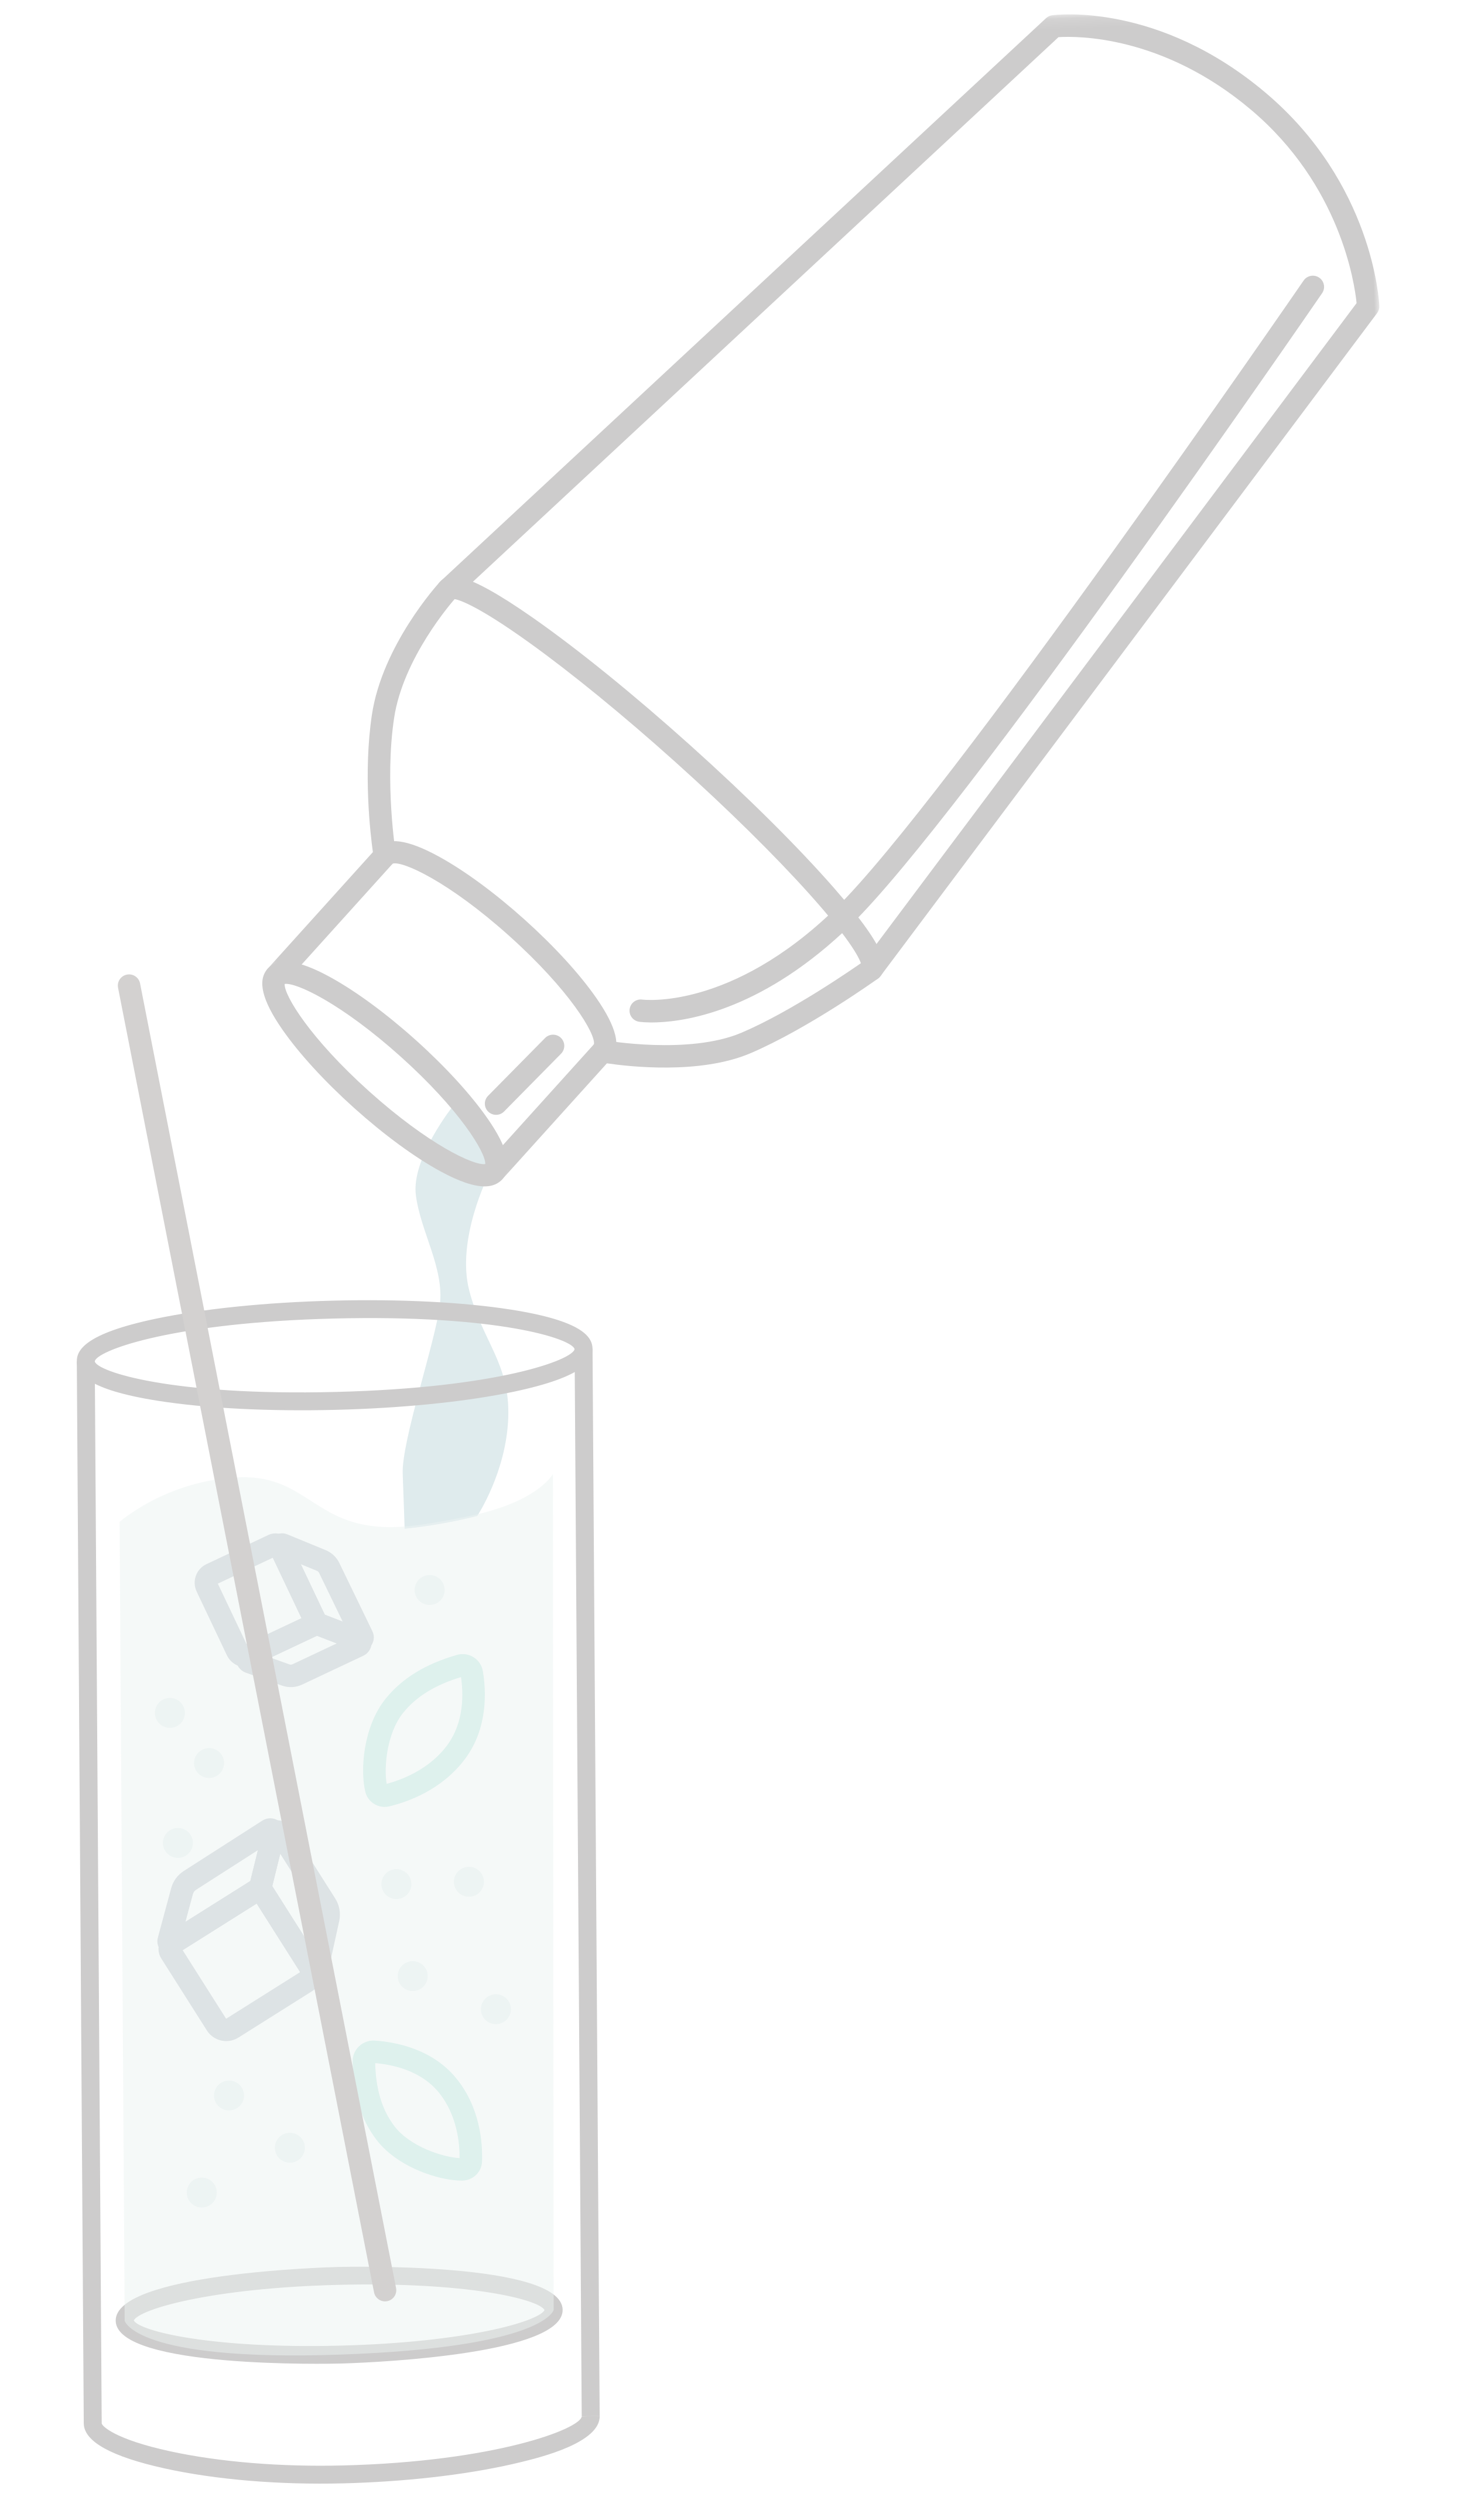 <?xml version="1.0" encoding="UTF-8"?>
<svg width="140px" height="239px" viewBox="0 0 140 239" version="1.1" xmlns="http://www.w3.org/2000/svg" xmlns:xlink="http://www.w3.org/1999/xlink">
    <title>编组</title>
    <defs>
        <polygon id="path-1" points="0.244 0.133 108.999 0.133 108.999 109.882 0.244 109.882"></polygon>
    </defs>
    <g id="页面-1" stroke="none" stroke-width="1" fill="none" fill-rule="evenodd" opacity="0.2">
        <g id="Swap---Home-——1920" transform="translate(-1480, -660)">
            <g id="编组" transform="translate(1153, 660)">
                <g transform="translate(396.776, 119.248) rotate(-2) translate(-396.776, -119.248) translate(331.123, 2.436)">
                    <g transform="translate(8.526, 102.317)">
                        <path d="M10.03,70.519 L3.983,74.103 C3.836,74.191 3.727,74.33 3.676,74.493 L2.868,77.123 L9.202,73.439 L10.03,70.519 Z M0.499,79.856 C0.158,79.517 0.03,79.019 0.174,78.551 C0.174,78.55 0.174,78.55 0.174,78.55 L1.613,73.865 C1.82,73.19 2.27,72.619 2.881,72.257 L10.552,67.71 C11.048,67.415 11.665,67.451 12.124,67.802 C12.582,68.151 12.777,68.737 12.621,69.291 L11.16,74.44 C11.084,74.708 10.906,74.936 10.666,75.076 L2.093,80.063 C1.622,80.337 1.042,80.296 0.615,79.959 C0.574,79.927 0.536,79.893 0.499,79.856 L0.499,79.856 Z" id="Fill-1" fill="#091D36"></path>
                        <path d="M6.417,86.495 C6.425,86.507 6.441,86.512 6.454,86.505 L13.626,82.332 C13.645,82.322 13.651,82.298 13.64,82.28 L9.734,75.618 L2.506,79.823 L6.417,86.495 Z M4.896,88.02 C4.766,87.891 4.651,87.744 4.555,87.579 L0.436,80.554 C-0.05,79.725 0.232,78.657 1.064,78.173 L9.578,73.22 C10.093,72.921 10.754,73.096 11.053,73.606 L15.503,81.197 C16.114,82.238 15.759,83.581 14.714,84.189 L7.542,88.361 C6.667,88.869 5.581,88.702 4.896,88.02 L4.896,88.02 Z" id="Fill-3" fill="#091D36"></path>
                        <path d="M11.285,74.001 L14.74,79.896 L15.472,77.042 C15.522,76.847 15.494,76.643 15.392,76.469 L12.152,70.942 L11.285,74.001 Z M13.901,82.626 C13.81,82.536 13.73,82.433 13.662,82.318 L9.19,74.69 C9.043,74.438 9.004,74.136 9.083,73.856 L10.522,68.783 L10.522,68.782 C10.682,68.221 11.161,67.81 11.742,67.737 C12.323,67.663 12.89,67.94 13.186,68.445 L17.255,75.386 C17.644,76.051 17.753,76.827 17.563,77.574 L16.446,81.929 C16.292,82.526 15.798,82.967 15.185,83.053 C14.704,83.12 14.233,82.957 13.901,82.626 L13.901,82.626 Z" id="Fill-5" fill="#091D36"></path>
                        <path d="M30.014,54.665 C27.526,55.32 25.679,56.372 24.374,57.878 C22.727,59.778 22.34,63.052 22.559,64.612 C23.892,64.307 26.619,63.434 28.449,61.15 C30.182,58.988 30.195,56.244 30.014,54.665 M21.006,66.257 C20.756,66.008 20.573,65.688 20.494,65.319 C20.061,63.298 20.475,59.088 22.741,56.474 C24.383,54.578 26.661,53.287 29.705,52.526 C30.248,52.39 30.824,52.491 31.285,52.803 C31.747,53.114 32.051,53.607 32.125,54.156 C32.377,56.027 32.453,59.599 30.135,62.491 C27.815,65.385 24.492,66.418 22.717,66.776 C22.076,66.906 21.44,66.69 21.006,66.257" id="Fill-7" fill="#15A689"></path>
                        <path d="M20.531,91.26 C20.504,93.772 21.035,95.763 22.153,97.343 C23.576,99.358 26.708,100.477 28.275,100.613 C28.335,99.29 28.216,96.499 26.479,94.239 C24.82,92.082 22.114,91.446 20.531,91.26 M21.238,99.579 C20.927,99.27 20.641,98.937 20.389,98.581 C18.967,96.57 18.309,94.095 18.378,91.013 C18.39,90.471 18.633,89.953 19.044,89.59 C19.461,89.224 20.016,89.046 20.568,89.102 L20.568,89.102 C22.464,89.295 25.975,90.048 28.191,92.933 C30.413,95.823 30.536,99.237 30.413,101.014 C30.342,102.029 29.476,102.802 28.441,102.774 C26.62,102.726 23.345,101.678 21.238,99.579" id="Fill-9" fill="#15A689"></path>
                        <path d="M15.089,43.344 L17.209,48.245 L18.895,48.965 L16.799,44.224 C16.761,44.139 16.695,44.07 16.613,44.034 L15.089,43.344 Z M15.625,49.823 C15.53,49.728 15.452,49.614 15.398,49.489 L12.197,42.089 C11.988,41.604 12.097,41.054 12.474,40.685 C12.849,40.318 13.402,40.221 13.882,40.437 C13.882,40.437 13.882,40.438 13.883,40.438 L17.505,42.077 C18.071,42.334 18.522,42.789 18.774,43.358 L21.705,49.989 C21.929,50.496 21.822,51.077 21.431,51.469 C21.042,51.86 20.463,51.973 19.955,51.755 L15.964,50.05 C15.836,49.997 15.722,49.919 15.625,49.823 L15.625,49.823 Z" id="Fill-11" fill="#091D36"></path>
                        <path d="M7.09,44.92 L9.631,50.793 L14.971,48.502 L12.431,42.628 L7.09,44.92 Z M8.137,52.416 C7.964,52.244 7.819,52.036 7.716,51.798 L5.039,45.608 C4.607,44.609 5.066,43.45 6.06,43.022 L12.075,40.441 C12.474,40.27 12.916,40.265 13.32,40.429 C13.717,40.591 14.03,40.896 14.2,41.29 L17.379,48.638 C17.492,48.9 17.496,49.195 17.391,49.46 C17.285,49.725 17.078,49.938 16.815,50.05 L10.317,52.839 C9.554,53.166 8.695,52.972 8.137,52.416 L8.137,52.416 Z" id="Fill-13" fill="#091D36"></path>
                        <path d="M16.39,50.232 L11.881,52.167 L13.66,52.874 C13.759,52.913 13.864,52.913 13.958,52.872 L18.254,51.029 L16.39,50.232 Z M8.988,53.205 C8.728,52.947 8.573,52.592 8.567,52.209 C8.559,51.63 8.898,51.108 9.431,50.879 L15.962,48.077 C16.233,47.96 16.541,47.959 16.814,48.076 L20.746,49.755 C21.256,49.972 21.588,50.473 21.589,51.028 C21.589,51.58 21.262,52.078 20.754,52.296 L14.812,54.846 C14.187,55.114 13.495,55.122 12.86,54.87 L9.473,53.524 C9.287,53.45 9.123,53.341 8.988,53.205 L8.988,53.205 Z" id="Fill-15" fill="#091D36"></path>
                        <path d="M4.911,102.673 C5.117,103.437 4.661,104.222 3.895,104.427 C3.127,104.632 2.339,104.178 2.134,103.414 C1.928,102.65 2.383,101.864 3.15,101.66 C3.917,101.455 4.705,101.909 4.911,102.673" id="Fill-17" fill="#A4C8C3"></path>
                        <path d="M13.481,98.687 C13.687,99.451 13.232,100.237 12.464,100.441 C11.697,100.646 10.909,100.193 10.704,99.429 C10.498,98.664 10.953,97.879 11.72,97.674 C12.487,97.47 13.276,97.923 13.481,98.687" id="Fill-19" fill="#A4C8C3"></path>
                        <path d="M7.838,93.492 C8.044,94.256 7.589,95.041 6.822,95.246 C6.054,95.451 5.266,94.997 5.061,94.233 C4.855,93.469 5.31,92.684 6.077,92.479 C6.844,92.274 7.633,92.727 7.838,93.492" id="Fill-21" fill="#A4C8C3"></path>
                        <path d="M25.797,82.697 C26.003,83.461 25.547,84.246 24.78,84.451 C24.013,84.656 23.224,84.203 23.02,83.439 C22.814,82.674 23.269,81.889 24.036,81.684 C24.803,81.479 25.591,81.933 25.797,82.697" id="Fill-23" fill="#A4C8C3"></path>
                        <path d="M31.479,73.875 C31.685,74.639 31.229,75.425 30.463,75.63 C29.695,75.834 28.907,75.381 28.701,74.617 C28.496,73.853 28.951,73.067 29.718,72.863 C30.485,72.658 31.273,73.111 31.479,73.875" id="Fill-25" fill="#A4C8C3"></path>
                        <path d="M3.798,69.192 C4.004,69.956 3.549,70.741 2.782,70.946 C2.014,71.151 1.226,70.697 1.021,69.934 C0.815,69.169 1.27,68.384 2.037,68.179 C2.804,67.974 3.593,68.428 3.798,69.192" id="Fill-27" fill="#A4C8C3"></path>
                        <path d="M7.041,61.66 C7.247,62.424 6.791,63.209 6.025,63.414 C5.257,63.619 4.469,63.165 4.263,62.402 C4.058,61.637 4.513,60.852 5.28,60.647 C6.047,60.442 6.835,60.896 7.041,61.66" id="Fill-29" fill="#A4C8C3"></path>
                        <path d="M28.7,45.864 C28.906,46.628 28.451,47.413 27.683,47.618 C26.916,47.823 26.128,47.369 25.922,46.605 C25.717,45.841 26.172,45.055 26.939,44.851 C27.706,44.646 28.495,45.1 28.7,45.864" id="Fill-31" fill="#A4C8C3"></path>
                        <path d="M3.466,56.74 C3.671,57.504 3.216,58.289 2.449,58.494 C1.682,58.699 0.893,58.245 0.688,57.482 C0.482,56.717 0.938,55.932 1.704,55.727 C2.472,55.522 3.26,55.976 3.466,56.74" id="Fill-33" fill="#A4C8C3"></path>
                        <path d="M24.542,73.854 C24.747,74.618 24.292,75.403 23.525,75.608 C22.758,75.813 21.969,75.359 21.764,74.595 C21.559,73.831 22.014,73.046 22.781,72.841 C23.548,72.636 24.336,73.089 24.542,73.854" id="Fill-35" fill="#A4C8C3"></path>
                        <path d="M33.636,86.138 C33.841,86.901 33.386,87.687 32.619,87.892 C31.851,88.097 31.063,87.643 30.858,86.879 C30.652,86.115 31.108,85.329 31.874,85.125 C32.641,84.92 33.43,85.374 33.636,86.138" id="Fill-37" fill="#A4C8C3"></path>
                        <path d="M31.181,0.042 C31.181,0.042 26.986,4.927 27.311,8.457 C27.636,11.988 29.795,15.518 29.237,19.049 C28.679,22.579 25.112,31.925 25.124,35.04 C25.134,38.156 25.124,40.302 25.124,40.302 C27.426,40.148 29.714,39.831 31.971,39.354 L32.104,39.326 C32.104,39.326 35.026,35.248 35.397,30.056 C35.768,24.864 33.235,22.787 32.104,17.802 C30.972,12.819 34.356,6.724 34.356,6.724 L33.961,3.784 L31.181,0.042 Z" id="Fill-39" fill="#5F9AA5"></path>
                    </g>
                    <g>
                        <path d="M24.002,90.166 C23.899,91.242 26.262,95.453 31.728,100.714 C37.194,105.975 41.488,108.179 42.573,108.042 C42.676,106.965 40.312,102.755 34.847,97.493 C29.381,92.232 25.087,90.022 24.002,90.166 L24.002,90.166 Z M42.55,110.174 C41.478,110.174 40.051,109.641 38.243,108.572 C35.833,107.146 32.99,104.903 30.238,102.254 C27.486,99.604 25.137,96.85 23.623,94.499 C21.781,91.637 21.39,89.724 22.429,88.652 C23.468,87.578 25.399,87.9 28.332,89.635 C30.741,91.061 33.584,93.304 36.337,95.954 C39.089,98.603 41.438,101.357 42.952,103.708 C44.794,106.57 45.184,108.483 44.146,109.555 C43.747,109.967 43.217,110.174 42.55,110.174 L42.55,110.174 Z" id="Fill-41" fill="#050101"></path>
                        <path d="M54.171,98.73 C53.903,98.73 53.634,98.63 53.426,98.43 C53.014,98.034 52.989,97.388 53.358,96.962 C53.585,96.014 51.241,91.729 45.643,86.34 C40.046,80.952 35.675,78.768 34.726,79.027 C34.312,79.41 33.664,79.407 33.253,79.011 C32.827,78.601 32.814,77.924 33.226,77.499 C34.265,76.426 36.196,76.748 39.129,78.483 C41.538,79.908 44.381,82.152 47.134,84.801 C49.886,87.45 52.235,90.204 53.749,92.555 C55.591,95.418 55.981,97.33 54.943,98.403 C54.733,98.62 54.452,98.73 54.171,98.73" id="Fill-43" fill="#050101"></path>
                        <path d="M80.126,91.812 C79.858,91.812 79.59,91.713 79.381,91.512 C79.029,91.173 78.96,90.652 79.178,90.241 C79.101,89.864 78.541,88.219 74.487,83.364 C71.295,79.542 66.893,74.893 62.092,70.272 C57.291,65.651 52.477,61.428 48.534,58.382 C43.526,54.513 41.857,54.013 41.476,53.949 C41.072,54.182 40.547,54.13 40.195,53.792 C39.769,53.382 39.757,52.704 40.168,52.279 C40.949,51.472 42.336,51.028 48.954,56.009 C53.124,59.147 58.319,63.666 63.582,68.733 C68.846,73.799 73.558,78.817 76.85,82.861 C82.075,89.28 81.679,90.679 80.898,91.485 C80.688,91.703 80.407,91.812 80.126,91.812" id="Fill-45" fill="#050101"></path>
                        <g transform="translate(21.884, 0)">
                            <mask id="mask-2" fill="white">
                                <use xlink:href="#path-1"></use>
                            </mask>
                            <g id="Clip-48"></g>
                            <path d="M21.489,109.882 C21.221,109.882 20.953,109.783 20.744,109.582 C20.318,109.172 20.306,108.495 20.717,108.07 L31.515,96.917 C31.773,96.651 32.151,96.536 32.514,96.615 C32.594,96.632 40.53,98.31 45.63,96.342 C50.505,94.46 56.534,90.58 57.511,89.941 L106.836,28.689 C106.706,26.74 105.658,17.359 97.4,9.874 C89.171,2.414 80.947,2.237 79.234,2.284 L19.796,53.799 C19.388,54.224 14.53,59.403 13.465,65.126 C12.328,71.231 13.169,78.039 13.178,78.107 C13.219,78.429 13.111,78.751 12.885,78.985 L2.089,90.137 C1.678,90.563 0.998,90.575 0.572,90.164 C0.146,89.754 0.133,89.077 0.545,88.652 L10.991,77.861 C10.808,76.107 10.329,70.251 11.355,64.736 C12.583,58.14 18.057,52.51 18.29,52.273 C18.31,52.253 18.331,52.234 18.352,52.215 L78.105,0.429 C78.272,0.283 78.481,0.193 78.702,0.172 C79.114,0.131 88.901,-0.722 98.844,8.29 C108.78,17.297 108.995,28.559 108.999,29.034 C109.001,29.281 108.917,29.521 108.763,29.714 L59.079,91.412 C59.009,91.498 58.928,91.572 58.837,91.633 C58.557,91.818 51.92,96.208 46.404,98.337 C41.506,100.228 34.699,99.199 32.653,98.822 L22.261,109.555 C22.051,109.773 21.77,109.882 21.489,109.882" id="Fill-47" fill="#050101" mask="url(#mask-2)"></path>
                        </g>
                        <path d="M59.455,95.075 C58.44,95.075 57.84,94.973 57.749,94.956 C57.166,94.848 56.782,94.291 56.89,93.71 C56.997,93.13 57.553,92.746 58.134,92.852 C58.218,92.865 66.538,94.192 76.903,84.797 C87.65,75.056 123.371,26.844 123.731,26.358 C124.082,25.883 124.755,25.782 125.231,26.132 C125.708,26.483 125.809,27.153 125.457,27.628 C123.984,29.619 89.25,76.497 78.346,86.379 C69.852,94.078 62.626,95.075 59.455,95.075" id="Fill-49" fill="#050101"></path>
                        <path d="M43.809,103.375 C43.525,103.375 43.241,103.263 43.03,103.041 C42.622,102.613 42.641,101.936 43.071,101.529 L48.71,96.198 C49.139,95.793 49.818,95.81 50.226,96.238 C50.634,96.667 50.615,97.344 50.185,97.751 L44.547,103.082 C44.339,103.278 44.074,103.375 43.809,103.375" id="Fill-51" fill="#050101"></path>
                        <path d="M26.212,122.288 C11.5,122.288 4.785,124.621 4.594,125.59 C4.772,126.583 11.849,129.165 27.51,129.315 C43.129,129.475 50.276,127.025 50.493,126.024 C50.295,125.019 43.216,122.444 27.578,122.295 C27.116,122.29 26.66,122.288 26.212,122.288 M28.766,131.032 C28.344,131.032 27.92,131.03 27.494,131.026 C21.084,130.964 15.055,130.448 10.517,129.571 C3.649,128.244 2.868,126.651 2.878,125.569 C2.889,124.487 3.7,122.91 10.593,121.714 C15.147,120.924 21.182,120.52 27.595,120.584 C34.004,120.645 40.033,121.162 44.571,122.039 C51.44,123.366 52.22,124.958 52.21,126.041 C52.199,127.122 51.388,128.7 44.496,129.895 C40.244,130.633 34.699,131.032 28.766,131.032" id="Fill-53" fill="#050101"></path>
                        <path d="M5.123,217.356 C5.673,218.425 12.561,220.334 24.742,220.45 C36.921,220.563 43.846,218.79 44.417,217.732 C43.867,216.663 36.979,214.754 24.798,214.638 C12.606,214.516 5.693,216.299 5.123,217.356 M25.267,222.164 C24.98,222.164 24.794,222.162 24.725,222.162 C23.853,222.154 3.351,221.906 3.394,217.34 C3.438,212.775 23.94,212.921 24.815,212.926 C25.687,212.935 46.189,213.183 46.146,217.748 L46.146,217.749 C46.105,221.958 28.667,222.164 25.267,222.164" id="Fill-55" fill="#050101"></path>
                        <polygon id="Fill-57" fill="#050101" points="49.33 228.051 47.615 228.003 50.494 126.008 52.209 126.057"></polygon>
                        <path d="M25.599,233.623 C25.271,233.623 24.944,233.621 24.615,233.618 C18.463,233.56 12.415,232.842 7.587,231.598 C2.536,230.297 -0.017,228.767 8.98926037e-05,227.053 L2.879,125.553 L4.595,125.601 L1.716,227.086 C1.742,227.344 2.913,228.646 8.166,229.979 C12.841,231.166 18.689,231.85 24.632,231.907 C39.175,232.052 47.446,229.207 47.615,228.016 L49.331,228.035 C49.307,230.589 43.54,231.789 41.646,232.184 C37.162,233.116 31.497,233.623 25.599,233.623" id="Fill-59" fill="#050101"></path>
                        <path d="M6.431,141.008 C6.431,141.008 11.131,137.148 18.043,137.148 C24.954,137.148 25.087,142.921 33.998,142.387 C35.892,142.273 39.399,141.735 40.94,141.415 C46.658,140.225 48.006,137.872 48.006,137.872 L45.288,217.74 C45.288,217.74 44.418,221.306 24.733,221.306 C5.049,221.306 4.252,217.348 4.252,217.348 L6.431,141.008 Z" id="Fill-61" fill-opacity="0.5" fill="#A4C8C3"></path>
                        <path d="M29.239,216.374 C28.721,216.374 28.265,215.999 28.181,215.473 L8.067,89.969 C7.974,89.386 8.372,88.837 8.957,88.744 C9.543,88.649 10.093,89.048 10.186,89.631 L30.3,215.135 C30.393,215.719 29.994,216.267 29.409,216.36 C29.352,216.369 29.295,216.374 29.239,216.374" id="Fill-63" fill="#231916"></path>
                    </g>
                </g>
            </g>
        </g>
    </g>
</svg>